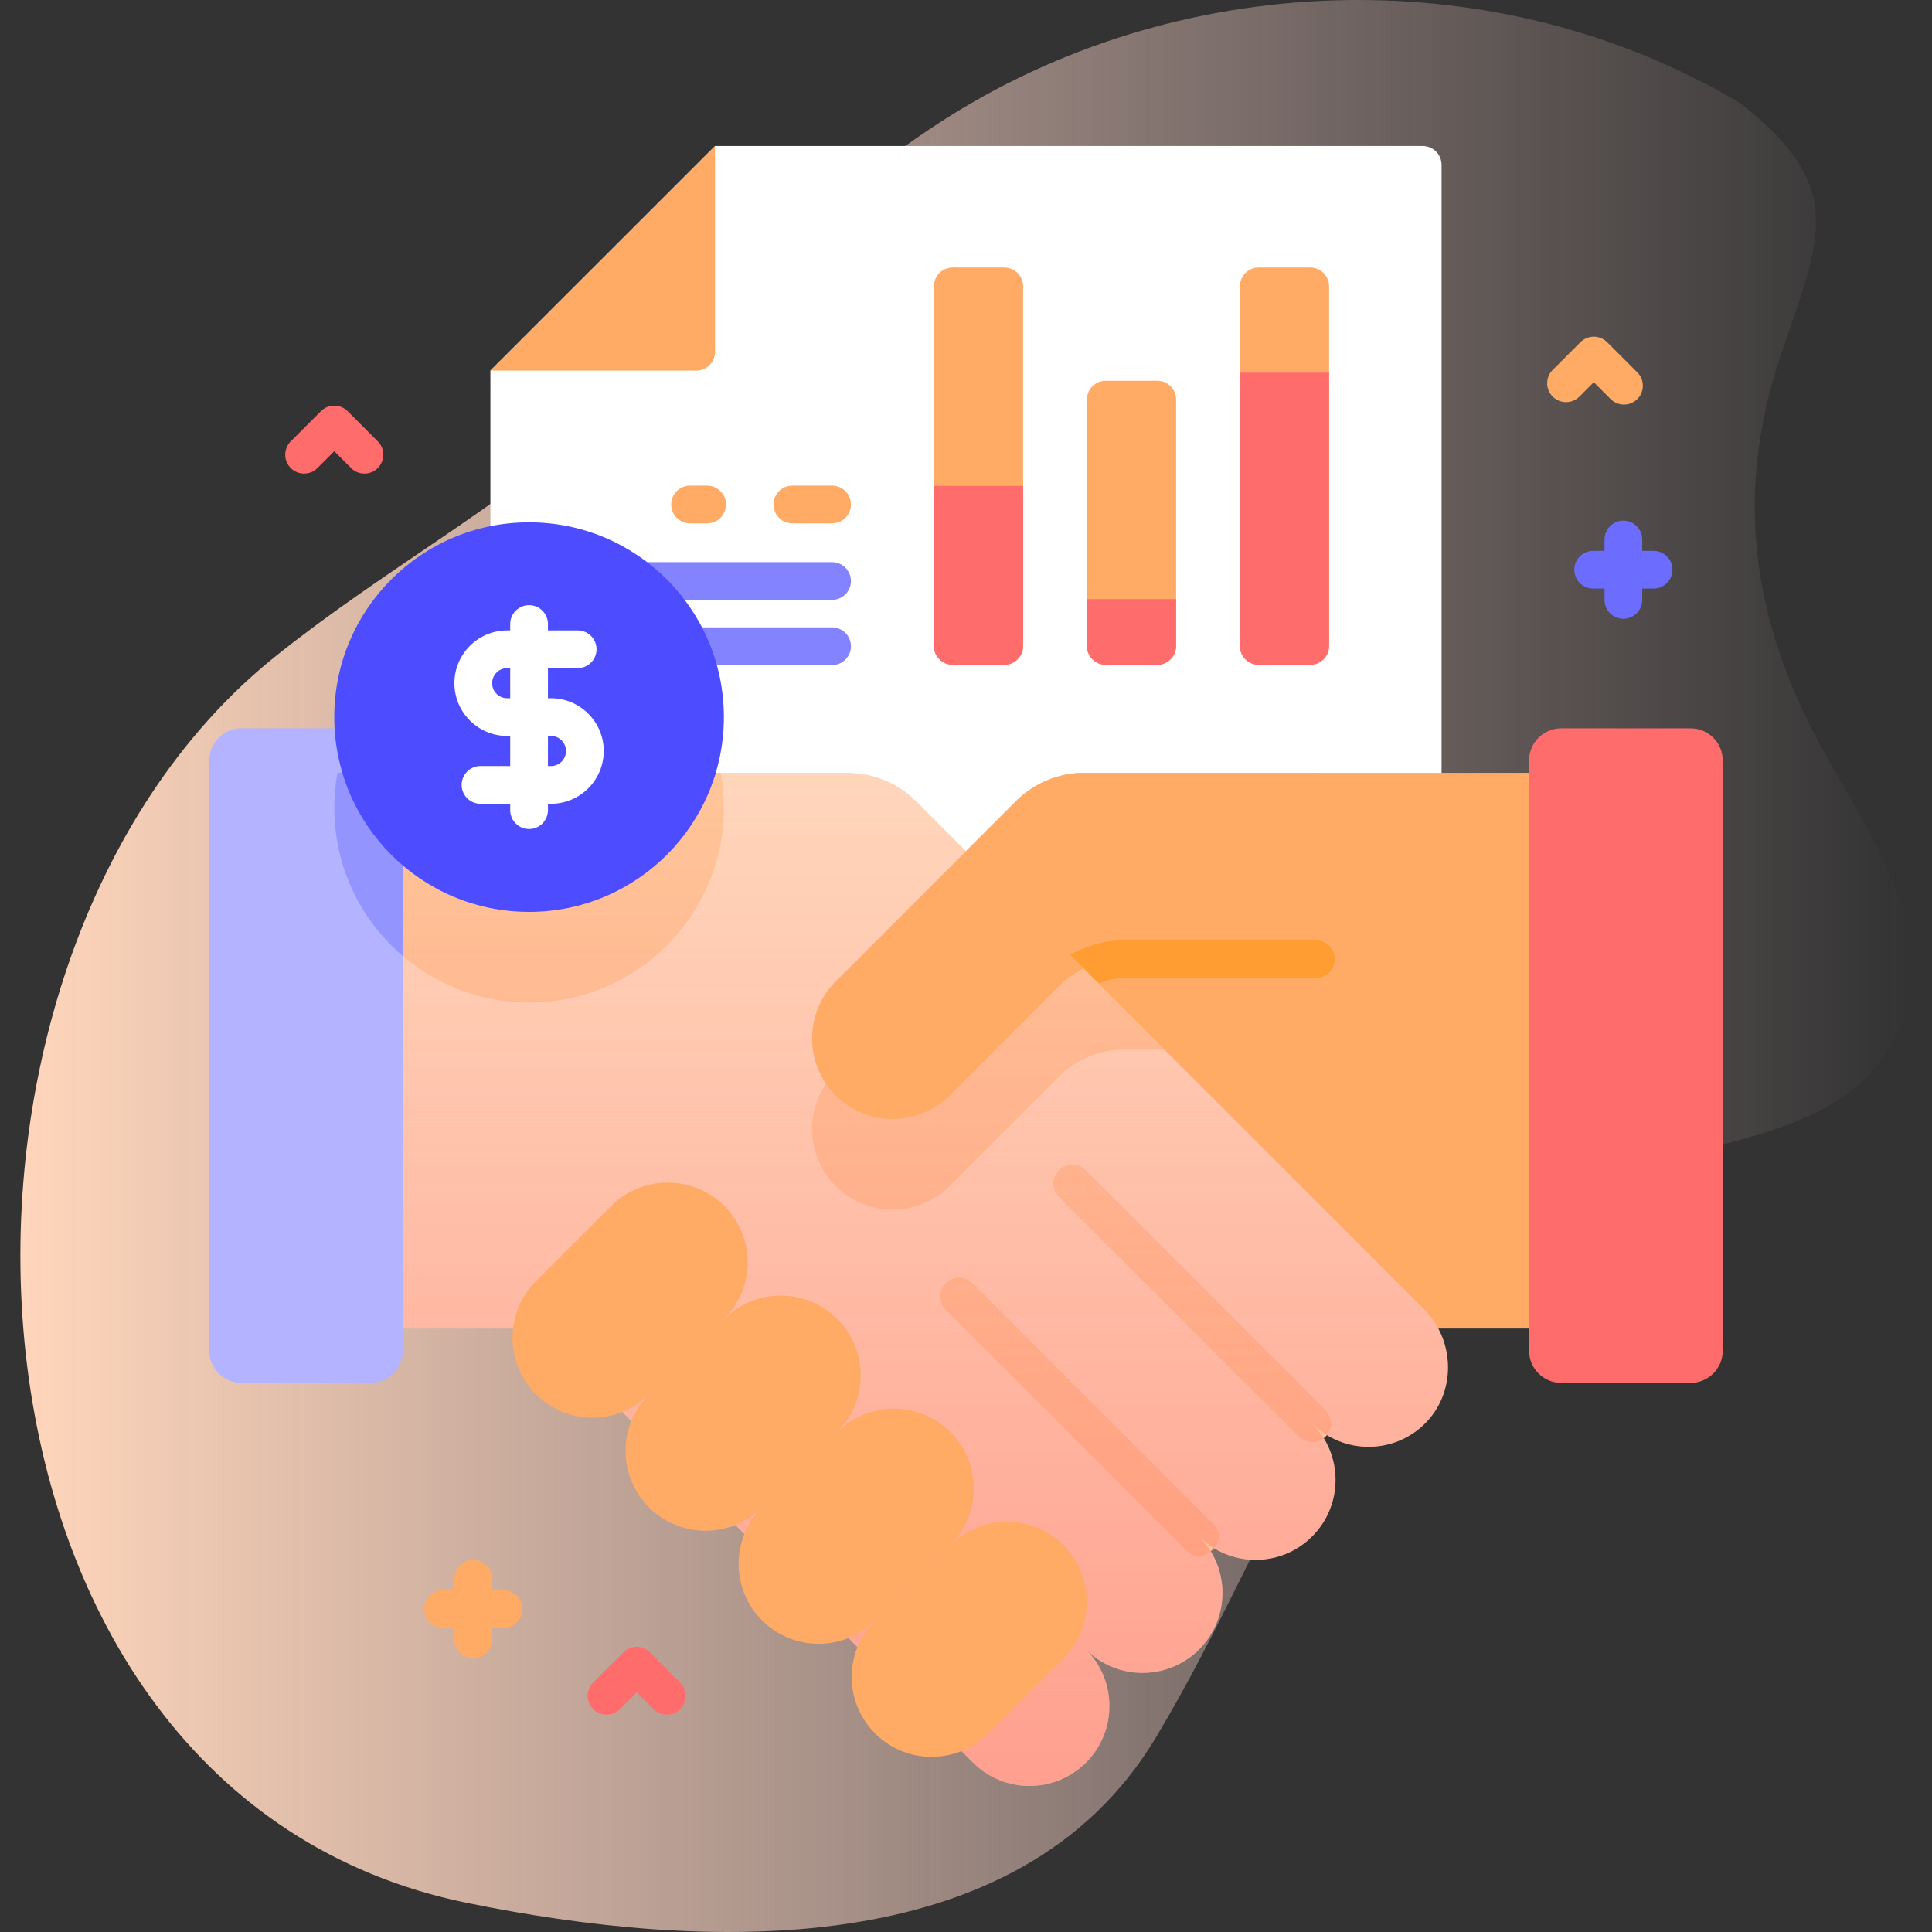 <svg width="60" height="60" viewBox="0 0 60 60" fill="none" xmlns="http://www.w3.org/2000/svg">
<rect x="0" y="0" width="60" height="60" fill="#333333" stroke="none"/>
<g clip-path="url(#clip0_2500_35457)">
<path d="M54.044 3.205C46.572 -1.246 36.904 -0.999 29.566 3.562C25.444 6.124 22.257 9.82 18.643 13.001C15.476 15.789 11.794 17.778 8.524 20.408C-3.337 29.948 -2.205 55.677 14.496 59.095C21.735 60.576 31.63 61.051 35.885 53.98C39.942 47.238 41.303 40.342 49.23 36.761C51.992 35.513 56.609 35.575 58.481 32.841C60.842 29.389 57.912 25.804 56.349 22.797C54.334 18.921 53.912 15.1 55.33 10.942C56.536 7.402 57.386 5.811 54.044 3.205Z" fill="url(#paint0_linear_2500_35457)"/>
<path d="M44.769 33.302V5.121C44.769 4.797 44.508 4.535 44.184 4.535H22.207L15.23 11.51V33.302H44.769Z" fill="white"/>
<path d="M15.23 11.51L21.62 11.511C21.944 11.511 22.206 11.248 22.206 10.925L22.207 4.535L15.23 11.51Z" fill="#FFAB66"/>
<path d="M31.554 24.88L18.575 37.859C17.59 38.843 17.567 40.478 18.57 41.443C19.541 42.379 21.088 42.368 22.046 41.41C21.077 42.379 21.077 43.951 22.046 44.921C23.016 45.89 24.588 45.89 25.557 44.921C24.588 45.89 24.588 47.462 25.557 48.432C26.527 49.401 28.099 49.401 29.069 48.432C28.099 49.401 28.099 50.973 29.069 51.943C30.038 52.912 31.61 52.912 32.58 51.943L43.263 41.259H49.619V24.002H33.674C32.879 24.002 32.116 24.318 31.554 24.88Z" fill="#FFAB66"/>
<path d="M44.225 44.238C43.254 45.174 41.707 45.163 40.748 44.205C41.719 45.174 41.719 46.746 40.748 47.716C39.779 48.685 38.208 48.685 37.237 47.716C37.723 48.201 37.965 48.837 37.965 49.472C37.965 50.107 37.723 50.742 37.237 51.227C36.268 52.196 34.696 52.196 33.727 51.227C34.696 52.196 34.696 53.768 33.727 54.738C32.757 55.707 31.185 55.707 30.216 54.738L16.737 41.259H10.382V24.002H26.325C27.121 24.002 27.884 24.317 28.446 24.88L44.221 40.654C45.205 41.639 45.228 43.273 44.225 44.238Z" fill="#FFD6BB"/>
<path d="M22.481 25.083C22.481 28.424 19.772 31.133 16.431 31.133C13.09 31.133 10.382 28.424 10.382 25.083C10.382 24.713 10.414 24.352 10.479 24.002H22.384C22.448 24.352 22.481 24.713 22.481 25.083Z" fill="#FFC599"/>
<path d="M36.163 32.597H34.916C34.154 32.597 33.424 32.899 32.885 33.437C32.375 33.948 30.138 36.185 29.49 36.832C29.001 37.321 28.362 37.565 27.722 37.565C27.081 37.565 26.441 37.321 25.952 36.832C24.976 35.855 24.976 34.271 25.952 33.294L31.406 27.84L36.163 32.597Z" fill="#FFC599"/>
<path d="M37.652 47.302C37.652 47.302 37.651 47.301 37.651 47.301L30.201 39.85C29.972 39.621 29.601 39.621 29.372 39.85C29.143 40.079 29.143 40.45 29.372 40.679L36.823 48.13C36.824 48.13 36.824 48.13 36.824 48.13C36.824 48.13 37.206 48.576 37.652 48.13C38.098 47.684 37.652 47.302 37.652 47.302Z" fill="#FFC599"/>
<path d="M41.163 43.791L41.162 43.789L33.712 36.339C33.483 36.11 33.112 36.11 32.883 36.339C32.654 36.568 32.654 36.939 32.883 37.168L40.334 44.619C40.334 44.619 40.769 45.014 41.163 44.619C41.557 44.225 41.163 43.791 41.163 43.791Z" fill="#FFC599"/>
<path d="M44.225 44.238C43.254 45.174 41.707 45.163 40.748 44.205C41.719 45.174 41.719 46.746 40.748 47.716C39.779 48.685 38.208 48.685 37.237 47.716C37.723 48.201 37.965 48.837 37.965 49.472C37.965 50.107 37.723 50.742 37.237 51.227C36.268 52.196 34.696 52.196 33.727 51.227C34.696 52.196 34.696 53.768 33.727 54.738C32.757 55.707 31.185 55.707 30.216 54.738L16.737 41.259H10.382V24.002H26.325C27.121 24.002 27.884 24.317 28.446 24.88L44.221 40.654C45.205 41.639 45.228 43.273 44.225 44.238Z" fill="url(#paint1_linear_2500_35457)"/>
<path d="M30.689 53.834L33.026 51.496C33.995 50.527 33.995 48.955 33.026 47.985C32.056 47.016 30.484 47.016 29.515 47.985L27.177 50.323C26.208 51.292 26.208 52.864 27.177 53.834C28.147 54.803 29.719 54.803 30.689 53.834Z" fill="#FFAB66"/>
<path d="M27.177 50.323L29.515 47.985C30.484 47.016 30.484 45.444 29.515 44.474C28.545 43.505 26.973 43.505 26.004 44.474L23.666 46.812C22.697 47.781 22.697 49.353 23.666 50.323C24.636 51.292 26.208 51.292 27.177 50.323Z" fill="#FFAB66"/>
<path d="M23.666 46.812L26.004 44.474C26.973 43.505 26.973 41.933 26.004 40.963C25.034 39.994 23.462 39.994 22.493 40.963L20.155 43.301C19.186 44.27 19.186 45.842 20.155 46.812C21.125 47.781 22.697 47.781 23.666 46.812Z" fill="#FFAB66"/>
<path d="M20.155 43.3L22.493 40.963C23.462 39.994 23.462 38.422 22.493 37.452C21.523 36.483 19.951 36.483 18.982 37.452L16.644 39.789C15.675 40.759 15.675 42.331 16.644 43.3C17.614 44.27 19.186 44.27 20.155 43.3Z" fill="#FFAB66"/>
<path d="M40.867 24.002H33.675C32.879 24.002 32.116 24.317 31.553 24.88L25.953 30.481C24.976 31.458 24.976 33.042 25.953 34.019L25.953 34.019C26.93 34.996 28.513 34.996 29.49 34.02C30.138 33.372 32.375 31.135 32.885 30.625C33.424 30.086 34.154 29.784 34.916 29.784H40.867V24.002Z" fill="#FFAB66"/>
<path d="M40.867 29.198H34.916C34.329 29.198 33.735 29.373 33.233 29.647C33.529 29.942 33.824 30.238 34.119 30.533C34.363 30.447 34.65 30.37 34.916 30.37H40.867C41.191 30.37 41.453 30.108 41.453 29.784C41.453 29.46 41.191 29.198 40.867 29.198Z" fill="#FF9D33"/>
<path d="M12.512 23.619V41.947C12.512 42.499 12.064 42.947 11.512 42.947H7.498C6.946 42.947 6.498 42.499 6.498 41.947V23.619C6.498 23.066 6.946 22.618 7.498 22.618H11.512C12.064 22.618 12.512 23.066 12.512 23.619Z" fill="#B3B3FF"/>
<path d="M12.512 24.002V29.692C11.208 28.582 10.382 26.928 10.382 25.083C10.382 24.713 10.414 24.352 10.479 24.002H12.512Z" fill="#9494FF"/>
<path d="M52.502 42.947H48.487C47.935 42.947 47.487 42.499 47.487 41.947V23.619C47.487 23.066 47.935 22.619 48.487 22.619H52.502C53.054 22.619 53.502 23.066 53.502 23.619V41.947C53.502 42.499 53.054 42.947 52.502 42.947Z" fill="#FF6C6C"/>
<path d="M31.188 20.647H29.588C29.265 20.647 29.002 20.384 29.002 20.061V8.895C29.002 8.571 29.265 8.309 29.588 8.309H31.188C31.512 8.309 31.774 8.571 31.774 8.895V20.061C31.774 20.385 31.511 20.647 31.188 20.647Z" fill="#FFAB66"/>
<path d="M29.002 15.09V20.061C29.002 20.385 29.265 20.647 29.588 20.647H31.188C31.512 20.647 31.774 20.385 31.774 20.061V15.09H29.002Z" fill="#FF6C6C"/>
<path d="M35.94 20.647H34.34C34.017 20.647 33.754 20.384 33.754 20.061V12.411C33.754 12.087 34.017 11.825 34.34 11.825H35.94C36.264 11.825 36.526 12.087 36.526 12.411V20.061C36.526 20.385 36.264 20.647 35.94 20.647Z" fill="#FFAB66"/>
<path d="M33.754 18.606V20.061C33.754 20.385 34.016 20.647 34.34 20.647H35.939C36.263 20.647 36.525 20.385 36.525 20.061V18.606H33.754Z" fill="#FF6C6C"/>
<path d="M40.691 20.647H39.091C38.767 20.647 38.505 20.384 38.505 20.061V8.895C38.505 8.571 38.767 8.309 39.091 8.309H40.691C41.014 8.309 41.276 8.571 41.276 8.895V20.061C41.276 20.385 41.014 20.647 40.691 20.647Z" fill="#FFAB66"/>
<path d="M38.505 11.574V20.061C38.505 20.385 38.767 20.647 39.091 20.647H40.691C41.014 20.647 41.276 20.385 41.276 20.061V11.574H38.505Z" fill="#FF6C6C"/>
<path d="M25.841 16.254H24.608C24.284 16.254 24.022 15.992 24.022 15.668C24.022 15.345 24.284 15.082 24.608 15.082H25.841C26.164 15.082 26.427 15.345 26.427 15.668C26.427 15.992 26.164 16.254 25.841 16.254Z" fill="#FFAB66"/>
<path d="M21.96 16.254H21.431C21.107 16.254 20.845 15.992 20.845 15.668C20.845 15.345 21.107 15.082 21.431 15.082H21.96C22.284 15.082 22.546 15.345 22.546 15.668C22.546 15.992 22.284 16.254 21.96 16.254Z" fill="#FFAB66"/>
<path d="M25.841 18.63H19.309C18.985 18.63 18.723 18.368 18.723 18.044C18.723 17.721 18.985 17.458 19.309 17.458H25.841C26.164 17.458 26.427 17.721 26.427 18.044C26.427 18.368 26.164 18.63 25.841 18.63Z" fill="#8383FF"/>
<path d="M25.841 20.655H19.309C18.985 20.655 18.723 20.392 18.723 20.069C18.723 19.745 18.985 19.483 19.309 19.483H25.841C26.164 19.483 26.427 19.745 26.427 20.069C26.427 20.393 26.164 20.655 25.841 20.655Z" fill="#8383FF"/>
<path d="M16.431 28.32C19.772 28.32 22.481 25.612 22.481 22.27C22.481 18.929 19.772 16.221 16.431 16.221C13.09 16.221 10.381 18.929 10.381 22.27C10.381 25.612 13.09 28.32 16.431 28.32Z" fill="#4D4DFF"/>
<path d="M17.111 21.684H17.017V20.75H17.94C18.263 20.75 18.526 20.488 18.526 20.164C18.526 19.84 18.263 19.578 17.94 19.578H17.017V19.38C17.017 19.056 16.755 18.794 16.431 18.794C16.108 18.794 15.845 19.056 15.845 19.38V19.578H15.751C14.847 19.578 14.112 20.314 14.112 21.217C14.112 22.121 14.847 22.856 15.751 22.856H15.845V23.79H14.923C14.599 23.79 14.337 24.053 14.337 24.376C14.337 24.7 14.599 24.962 14.923 24.962H15.845V25.16C15.845 25.484 16.108 25.746 16.431 25.746C16.755 25.746 17.017 25.484 17.017 25.16V24.962H17.111C18.015 24.962 18.75 24.227 18.75 23.323C18.75 22.42 18.015 21.684 17.111 21.684ZM15.751 21.684C15.494 21.684 15.284 21.475 15.284 21.217C15.284 20.96 15.494 20.75 15.751 20.75H15.845V21.685H15.751V21.684ZM17.111 23.791H17.017V22.856H17.111C17.369 22.856 17.578 23.066 17.578 23.323C17.578 23.581 17.369 23.791 17.111 23.791Z" fill="white"/>
<path d="M11.319 14.708C11.169 14.708 11.019 14.65 10.905 14.536L10.382 14.013L9.858 14.536C9.63 14.765 9.259 14.765 9.03 14.536C8.801 14.307 8.801 13.936 9.03 13.707L9.967 12.77C10.196 12.541 10.567 12.541 10.796 12.77L11.733 13.707C11.962 13.936 11.962 14.307 11.733 14.536C11.619 14.65 11.469 14.708 11.319 14.708Z" fill="#FF6C6C"/>
<path d="M20.711 53.253C20.561 53.253 20.411 53.196 20.296 53.081L19.773 52.558L19.25 53.081C19.021 53.31 18.65 53.31 18.421 53.081C18.192 52.853 18.192 52.481 18.421 52.253L19.359 51.315C19.588 51.086 19.959 51.086 20.188 51.315L21.125 52.253C21.354 52.481 21.354 52.853 21.125 53.081C21.011 53.196 20.861 53.253 20.711 53.253Z" fill="#FF6C6C"/>
<path d="M51.353 17.107H51.001V16.755C51.001 16.431 50.739 16.169 50.415 16.169C50.092 16.169 49.83 16.431 49.83 16.755V17.107H49.478C49.154 17.107 48.892 17.369 48.892 17.692C48.892 18.016 49.154 18.279 49.478 18.279H49.83V18.63C49.83 18.954 50.092 19.216 50.415 19.216C50.739 19.216 51.001 18.954 51.001 18.63V18.279H51.353C51.677 18.279 51.939 18.016 51.939 17.692C51.939 17.369 51.677 17.107 51.353 17.107Z" fill="#6C6CFF"/>
<path d="M15.635 49.386H15.284V49.035C15.284 48.711 15.021 48.449 14.698 48.449C14.374 48.449 14.112 48.711 14.112 49.035V49.386H13.76C13.437 49.386 13.174 49.648 13.174 49.972C13.174 50.296 13.437 50.558 13.76 50.558H14.112V50.91C14.112 51.233 14.374 51.496 14.698 51.496C15.021 51.496 15.284 51.233 15.284 50.91V50.558H15.635C15.959 50.558 16.221 50.296 16.221 49.972C16.221 49.648 15.959 49.386 15.635 49.386Z" fill="#FFAB66"/>
<path d="M50.434 12.565C50.284 12.565 50.134 12.508 50.02 12.394L49.497 11.87L49.05 12.317C48.821 12.546 48.45 12.546 48.221 12.317C47.992 12.088 47.992 11.717 48.221 11.489L49.083 10.627C49.311 10.399 49.682 10.399 49.911 10.627L50.849 11.565C51.077 11.794 51.077 12.165 50.849 12.393C50.734 12.508 50.584 12.565 50.434 12.565Z" fill="#FFAB66"/>
</g>
<defs>
<linearGradient id="paint0_linear_2500_35457" x1="0.633" y1="30" x2="59.367" y2="30" gradientUnits="userSpaceOnUse">
<stop offset="0.001" stop-color="#FFD6BB"/>
<stop offset="0.999" stop-color="#FFD9D9" stop-opacity="0"/>
</linearGradient>
<linearGradient id="paint1_linear_2500_35457" x1="27.675" y1="55.465" x2="27.675" y2="24.002" gradientUnits="userSpaceOnUse">
<stop stop-color="#FF4D4D" stop-opacity="0.4"/>
<stop offset="1" stop-color="#FF4D4D" stop-opacity="0"/>
</linearGradient>
<clipPath id="clip0_2500_35457">
<rect width="60" height="60" fill="white"/>
</clipPath>
</defs>
</svg>
